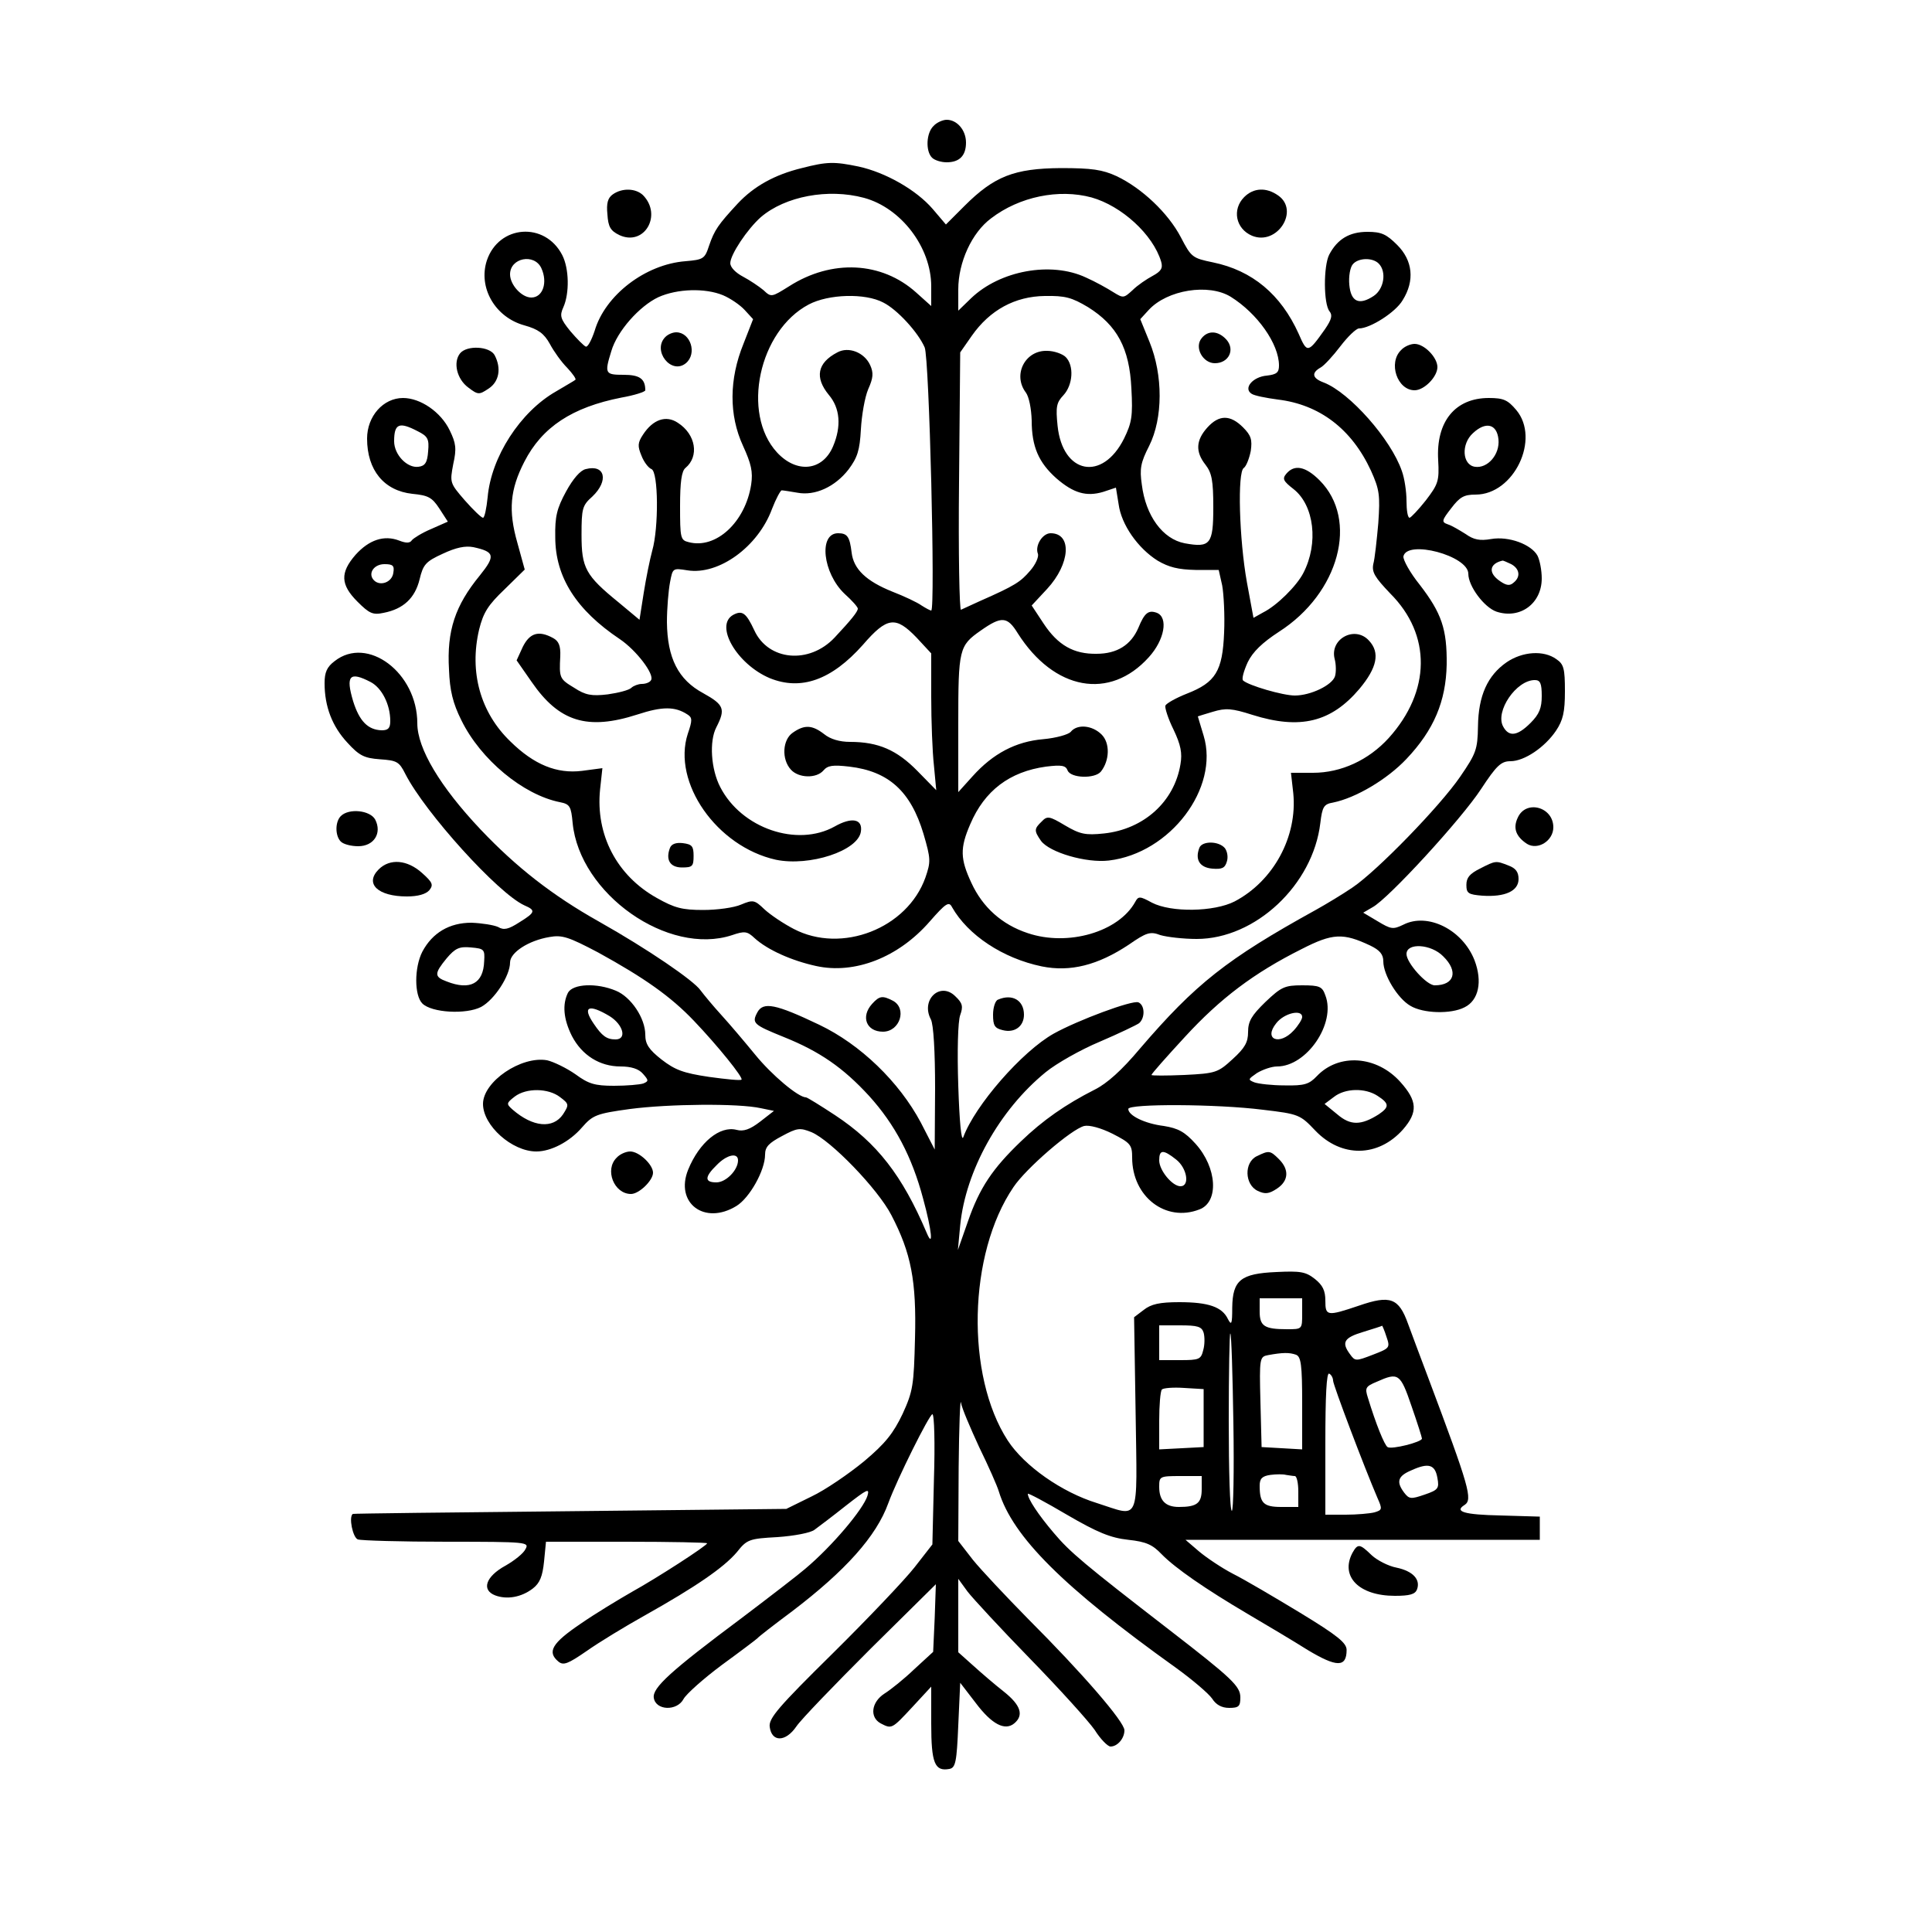 <?xml version="1.0" standalone="no"?>
<!DOCTYPE svg PUBLIC "-//W3C//DTD SVG 20010904//EN"
 "http://www.w3.org/TR/2001/REC-SVG-20010904/DTD/svg10.dtd">
<svg version="1.0" xmlns="http://www.w3.org/2000/svg"
 width="500pt" height="500pt" viewBox="0 0 500 500"
 preserveAspectRatio="xMidYMid meet">

<g transform="translate(0,500) scale(0.1,-0.1)"
fill="#000000" stroke="none">
<path d="M2416 4674 c-19 -18 -21 -65 -4 -82 7 -7 24 -12 38 -12 33 0 50 17
50 51 0 32 -23 59 -50 59 -10 0 -26 -7 -34 -16z"/>
<path d="M2075 4565 c-70 -17 -124 -47 -166 -92 -50 -54 -60 -68 -74 -109 -11
-34 -15 -36 -61 -40 -104 -8 -208 -88 -235 -180 -8 -24 -18 -43 -23 -41 -5 2
-23 20 -40 40 -26 32 -28 40 -18 62 16 36 15 100 -3 135 -45 87 -164 78 -195
-14 -23 -70 21 -147 97 -168 36 -10 51 -21 66 -48 10 -19 30 -47 45 -62 14
-15 24 -29 21 -31 -2 -2 -25 -15 -50 -30 -93 -53 -168 -170 -177 -274 -3 -29
-8 -53 -12 -53 -4 0 -25 20 -47 45 -39 45 -39 46 -30 94 9 40 7 54 -9 87 -23
48 -76 84 -121 84 -51 0 -93 -47 -93 -105 0 -82 44 -135 117 -143 41 -4 51 -9
70 -38 l22 -34 -43 -19 c-24 -10 -46 -24 -50 -29 -5 -8 -15 -8 -33 -1 -39 15
-78 2 -113 -37 -40 -46 -39 -77 5 -121 31 -31 40 -35 68 -29 51 10 81 38 93
87 9 38 16 46 60 66 34 16 58 21 79 17 55 -12 58 -22 17 -73 -64 -78 -86 -143
-80 -244 2 -54 10 -87 32 -131 50 -102 160 -193 255 -212 26 -5 29 -11 33 -54
18 -183 247 -345 413 -290 32 11 39 10 58 -8 33 -30 95 -58 159 -72 100 -22
213 22 294 115 42 48 50 53 58 37 41 -72 131 -132 232 -153 74 -15 145 3 225
56 46 32 56 35 82 25 17 -5 59 -10 94 -10 152 0 301 140 320 300 5 42 9 49 33
53 59 12 140 60 190 113 71 75 102 149 104 244 1 92 -13 133 -70 207 -25 31
-43 64 -42 73 9 44 168 2 168 -45 0 -32 41 -87 73 -98 61 -20 117 21 117 86 0
21 -5 47 -11 59 -16 29 -74 51 -120 43 -29 -5 -45 -2 -66 13 -16 10 -36 22
-46 25 -17 6 -16 10 9 42 22 29 33 35 63 35 99 0 168 144 105 219 -22 26 -33
31 -71 31 -87 0 -137 -61 -131 -161 3 -54 0 -62 -32 -104 -19 -24 -38 -44 -42
-45 -5 0 -8 20 -8 44 0 23 -5 58 -12 77 -28 82 -135 203 -202 229 -30 11 -33
25 -8 39 9 5 32 30 51 55 19 25 41 46 48 46 29 0 95 42 113 73 32 51 26 103
-14 143 -28 28 -41 34 -77 34 -47 0 -78 -19 -99 -59 -15 -29 -15 -128 1 -147
8 -10 5 -21 -12 -46 -44 -62 -46 -63 -68 -12 -46 102 -120 164 -222 185 -53
11 -56 13 -83 65 -33 63 -101 127 -166 158 -37 17 -64 21 -145 21 -120 -1
-172 -21 -249 -98 l-48 -48 -34 40 c-43 50 -123 95 -192 110 -63 13 -81 13
-147 -4z m161 -77 c96 -26 174 -128 174 -229 l0 -51 -39 35 c-89 80 -218 87
-329 16 -45 -28 -46 -29 -66 -10 -12 10 -36 26 -53 35 -19 10 -33 24 -33 35 0
22 44 88 79 119 63 54 174 75 267 50z m589 1 c78 -22 159 -96 180 -166 5 -17
0 -25 -22 -37 -15 -8 -39 -24 -52 -37 -23 -21 -24 -21 -50 -5 -14 9 -46 27
-71 38 -90 42 -222 18 -297 -54 l-33 -32 0 55 c0 70 35 147 85 184 73 56 175
77 260 54z m-1424 -183 c17 -37 4 -76 -26 -76 -25 0 -55 33 -55 60 0 43 63 55
81 16z m2167 12 c21 -21 14 -66 -13 -84 -38 -25 -59 -15 -63 29 -2 21 2 45 9
53 14 17 51 18 67 2z m-1697 -82 c19 -8 44 -25 56 -38 l22 -24 -25 -64 c-37
-91 -38 -184 -1 -264 21 -46 26 -67 21 -100 -15 -97 -91 -168 -162 -149 -21 5
-22 11 -22 93 0 63 4 91 14 99 36 30 27 87 -20 117 -30 20 -64 9 -90 -31 -14
-21 -14 -30 -4 -54 6 -16 18 -32 26 -35 18 -7 19 -152 2 -211 -6 -22 -16 -71
-22 -109 l-11 -70 -54 45 c-86 70 -96 89 -96 175 0 68 2 76 28 99 43 41 33 84
-17 71 -14 -3 -33 -25 -51 -58 -24 -44 -29 -65 -28 -118 0 -104 55 -189 167
-264 43 -29 90 -91 81 -106 -3 -6 -14 -10 -24 -10 -9 0 -22 -5 -27 -10 -6 -6
-33 -13 -61 -17 -42 -5 -58 -2 -87 17 -38 23 -39 25 -36 82 1 27 -4 39 -19 47
-37 20 -60 13 -78 -23 l-16 -35 39 -56 c71 -103 144 -126 274 -84 64 21 97 21
129 0 13 -8 13 -15 1 -50 -41 -126 75 -292 228 -326 87 -18 213 23 220 73 5
33 -24 38 -68 13 -97 -54 -241 -5 -296 102 -24 46 -29 119 -10 155 24 47 20
58 -34 88 -65 35 -93 91 -94 184 0 36 4 82 8 103 7 37 7 37 45 31 81 -13 183
61 219 159 10 26 22 48 25 48 4 0 22 -3 40 -6 46 -9 98 15 133 60 23 31 29 49
32 104 2 36 10 83 19 104 13 29 14 42 5 62 -15 33 -56 49 -85 33 -52 -27 -59
-65 -22 -110 29 -34 33 -81 11 -133 -27 -64 -94 -71 -145 -16 -93 101 -47 315
82 383 51 27 146 30 193 5 36 -18 90 -77 107 -116 12 -26 28 -681 17 -681 -3
0 -14 6 -25 13 -11 8 -45 24 -76 36 -67 27 -100 58 -105 101 -5 41 -11 50 -35
50 -51 0 -40 -103 17 -157 19 -17 34 -34 34 -38 0 -8 -17 -29 -60 -75 -66 -70
-172 -60 -208 19 -21 45 -31 52 -54 40 -50 -27 9 -128 94 -164 81 -33 160 -5
241 86 63 73 85 75 139 19 l38 -41 0 -113 c0 -62 3 -142 7 -177 l6 -64 -49 50
c-53 54 -101 75 -174 75 -27 0 -51 7 -67 20 -31 24 -51 25 -81 4 -27 -18 -30
-69 -5 -96 20 -22 66 -23 84 -2 11 13 24 15 67 10 102 -12 159 -64 192 -174
19 -65 19 -72 5 -113 -47 -132 -217 -198 -341 -133 -27 14 -61 37 -76 51 -25
24 -29 25 -60 12 -18 -8 -62 -14 -98 -14 -54 0 -74 5 -120 31 -104 58 -159
164 -147 281 l6 55 -53 -7 c-65 -8 -124 16 -185 76 -78 75 -107 180 -81 290
11 44 23 63 66 104 l52 51 -19 69 c-24 84 -19 138 18 210 46 90 124 141 251
166 34 6 62 15 62 19 0 30 -15 40 -56 40 -48 0 -50 3 -32 61 15 52 73 117 122
140 49 22 121 24 167 5z m1314 -4 c69 -43 125 -122 125 -178 0 -18 -6 -23 -31
-26 -37 -3 -62 -33 -40 -47 7 -5 38 -11 68 -15 108 -13 191 -76 241 -184 22
-49 24 -63 19 -136 -4 -44 -9 -92 -13 -106 -4 -21 4 -34 44 -76 107 -107 105
-253 -4 -374 -52 -57 -123 -90 -196 -90 l-57 0 6 -53 c11 -112 -51 -227 -152
-280 -53 -27 -164 -29 -214 -3 -31 17 -35 17 -43 2 -43 -78 -174 -116 -278
-81 -67 22 -117 67 -146 130 -29 62 -30 90 -3 152 37 87 102 136 196 149 41 5
51 3 56 -10 8 -20 70 -22 86 -3 23 29 24 74 2 96 -24 24 -63 28 -80 7 -6 -7
-38 -16 -71 -19 -71 -6 -130 -37 -183 -96 l-37 -41 0 178 c0 192 2 201 58 240
54 38 69 37 96 -7 94 -148 238 -174 339 -62 41 45 51 103 21 115 -22 8 -32 0
-48 -39 -19 -44 -55 -67 -108 -67 -59 -1 -100 22 -137 78 l-31 47 40 43 c60
65 65 144 9 144 -21 0 -41 -32 -33 -53 3 -8 -6 -28 -20 -44 -25 -29 -38 -38
-131 -79 -22 -10 -44 -20 -48 -22 -4 -2 -7 147 -5 331 l3 335 30 43 c47 67
112 102 189 103 53 1 70 -4 112 -29 75 -47 107 -106 112 -210 4 -72 1 -89 -19
-130 -56 -112 -159 -92 -172 33 -5 49 -3 60 15 79 25 27 28 77 6 99 -8 8 -30
16 -48 16 -57 2 -90 -62 -55 -108 8 -11 14 -41 15 -72 0 -68 18 -109 64 -150
44 -38 77 -48 121 -35 l33 11 7 -43 c7 -53 50 -114 101 -146 29 -17 53 -23 98
-24 l60 0 9 -40 c4 -22 7 -77 5 -122 -4 -100 -22 -129 -96 -158 -28 -11 -53
-25 -56 -31 -2 -5 7 -34 21 -62 19 -40 23 -61 18 -90 -16 -97 -95 -168 -198
-179 -48 -5 -62 -2 -101 21 -40 24 -46 25 -60 10 -20 -19 -20 -24 -2 -50 22
-30 117 -58 176 -51 159 19 286 188 245 323 -8 27 -15 49 -15 50 0 0 18 6 39
12 33 10 49 9 102 -8 124 -39 204 -19 277 67 46 55 54 94 25 125 -36 40 -102
5 -89 -47 4 -15 4 -35 1 -45 -7 -23 -63 -50 -104 -50 -31 0 -120 26 -134 39
-4 4 2 25 12 47 13 27 38 51 81 79 156 100 207 290 105 392 -36 36 -65 42 -86
17 -11 -13 -8 -19 19 -40 53 -42 65 -140 25 -217 -17 -33 -68 -84 -104 -102
l-25 -14 -17 92 c-20 111 -25 286 -8 296 6 4 14 24 18 44 4 29 1 40 -20 61
-33 33 -62 33 -92 0 -30 -33 -32 -63 -5 -97 16 -21 20 -40 20 -110 0 -96 -8
-105 -74 -93 -57 11 -101 71 -111 152 -6 41 -3 57 19 100 36 72 36 183 1 269
l-24 59 22 24 c48 52 155 69 212 34z m-2104 -348 c26 -13 30 -20 27 -52 -2
-29 -8 -38 -25 -40 -29 -4 -63 31 -63 66 0 46 13 51 61 26z m2797 -21 c4 -39
-28 -76 -61 -71 -33 5 -36 59 -5 87 33 31 62 24 66 -16z m33 -323 c22 -12 25
-33 6 -48 -10 -9 -19 -7 -35 4 -31 21 -28 45 6 53 2 1 12 -4 23 -9z m-2893
-22 c-3 -25 -34 -36 -50 -20 -17 17 -1 42 27 42 22 0 26 -4 23 -22z"/>
<path d="M1722 4128 c-35 -35 15 -99 53 -68 30 25 12 80 -25 80 -9 0 -21 -5
-28 -12z"/>
<path d="M1734 2806 c-12 -31 0 -51 31 -51 27 0 30 3 30 30 0 25 -4 30 -28 33
-17 2 -29 -2 -33 -12z"/>
<path d="M3110 4125 c-20 -24 3 -65 34 -65 36 0 53 35 30 61 -21 23 -47 25
-64 4z"/>
<path d="M3104 2806 c-12 -31 1 -51 33 -54 25 -2 33 1 38 18 4 12 1 27 -5 35
-16 19 -59 19 -66 1z"/>
<path d="M1586 4497 c-13 -9 -17 -23 -14 -52 2 -32 8 -42 30 -53 65 -31 113
51 62 103 -19 18 -54 19 -78 2z"/>
<path d="M3220 4490 c-32 -32 -22 -82 20 -100 65 -27 124 65 68 104 -31 22
-64 20 -88 -4z"/>
<path d="M3626 4094 c-34 -33 -10 -104 35 -104 25 0 59 35 59 60 0 25 -34 60
-59 60 -11 0 -27 -7 -35 -16z"/>
<path d="M1191 4086 c-19 -23 -9 -67 21 -89 25 -19 28 -19 52 -3 28 18 34 53
16 87 -13 23 -71 26 -89 5z"/>
<path d="M866 3289 c-20 -15 -26 -29 -26 -57 0 -61 20 -112 59 -154 31 -34 44
-40 84 -43 44 -3 50 -6 66 -38 51 -100 240 -309 308 -340 30 -13 29 -18 -13
-44 -28 -18 -40 -21 -55 -12 -11 5 -42 10 -69 11 -57 0 -101 -26 -127 -75 -21
-41 -21 -113 0 -134 24 -24 113 -29 152 -9 35 19 75 81 75 115 0 26 48 57 102
66 33 6 50 0 126 -40 120 -66 188 -114 248 -177 62 -65 128 -147 123 -152 -2
-3 -40 1 -84 7 -67 10 -88 18 -123 45 -33 26 -42 40 -42 64 0 43 -37 98 -76
114 -50 21 -111 18 -124 -5 -15 -30 -12 -68 10 -112 26 -50 72 -79 126 -79 27
0 47 -6 58 -19 15 -17 15 -19 1 -25 -9 -3 -43 -6 -76 -6 -50 0 -66 5 -100 30
-23 16 -56 32 -73 36 -67 12 -166 -55 -166 -113 0 -56 75 -123 138 -123 38 0
86 25 118 62 28 32 37 36 125 48 99 13 280 15 338 2 l34 -7 -36 -28 c-26 -20
-43 -26 -61 -21 -43 11 -96 -32 -125 -103 -35 -86 42 -145 125 -94 34 21 74
92 74 133 0 20 10 30 44 48 39 21 46 22 76 10 50 -21 172 -147 207 -215 51
-98 65 -170 61 -319 -3 -120 -5 -136 -32 -195 -24 -50 -44 -76 -100 -123 -39
-32 -100 -74 -136 -91 l-65 -32 -560 -6 c-308 -3 -561 -6 -562 -7 -11 -8 0
-61 13 -66 9 -3 112 -6 230 -6 209 0 214 -1 204 -19 -5 -11 -29 -30 -52 -43
-51 -28 -63 -63 -26 -77 30 -11 67 -5 97 18 18 14 25 31 29 70 l5 51 208 0
c115 0 209 -2 209 -4 0 -6 -130 -90 -195 -126 -33 -19 -93 -55 -132 -82 -74
-50 -88 -73 -58 -98 13 -11 25 -6 73 27 31 22 100 64 152 93 130 73 203 123
237 163 26 33 32 35 105 39 43 3 86 11 96 19 11 8 48 36 82 63 54 42 61 46 55
25 -11 -35 -91 -130 -161 -189 -16 -14 -90 -71 -164 -127 -185 -138 -232 -181
-228 -207 5 -33 60 -35 77 -3 7 13 52 53 99 88 48 35 89 66 92 69 3 4 43 35
90 70 138 105 218 194 249 280 23 63 106 229 114 230 5 0 7 -76 4 -169 l-4
-168 -46 -59 c-25 -32 -121 -133 -212 -223 -140 -138 -166 -168 -163 -190 5
-40 41 -40 69 1 12 18 99 108 192 201 l169 167 -3 -87 -4 -88 -49 -45 c-26
-25 -61 -53 -77 -63 -34 -22 -39 -61 -10 -77 29 -15 29 -15 82 42 l49 53 0
-96 c0 -102 9 -124 47 -117 16 3 19 18 23 113 l5 110 40 -52 c42 -56 76 -73
100 -53 25 21 17 47 -27 82 -23 18 -59 49 -80 68 l-38 34 0 95 0 95 24 -33
c13 -17 86 -96 162 -174 76 -78 151 -161 167 -184 15 -24 34 -43 41 -43 18 0
36 21 36 42 0 22 -109 148 -249 288 -57 58 -122 127 -143 153 l-38 49 1 191
c1 106 4 181 6 167 2 -14 24 -65 47 -115 24 -49 47 -101 51 -115 36 -117 166
-247 458 -456 43 -31 85 -67 94 -80 10 -16 25 -24 44 -24 25 0 29 4 29 27 0
29 -21 49 -184 175 -220 170 -257 201 -299 251 -40 47 -67 88 -67 101 0 3 45
-21 101 -54 79 -46 113 -60 159 -65 47 -5 63 -13 86 -37 35 -36 113 -90 225
-156 46 -27 115 -68 153 -92 75 -45 101 -46 101 0 0 18 -23 37 -120 96 -66 40
-144 86 -174 101 -29 15 -69 42 -88 58 l-35 30 459 0 458 0 0 30 0 30 -102 3
c-94 2 -120 10 -93 27 22 14 13 45 -94 330 -19 50 -42 112 -52 139 -24 67 -46
75 -127 47 -83 -28 -87 -27 -87 13 0 26 -7 40 -27 56 -24 19 -38 21 -100 18
-92 -4 -113 -21 -114 -92 0 -43 -2 -47 -11 -30 -15 32 -51 44 -126 44 -51 0
-73 -5 -92 -20 l-25 -19 4 -250 c4 -289 13 -267 -100 -231 -91 28 -188 96
-231 162 -109 168 -103 483 15 656 32 48 150 150 183 158 13 3 43 -5 73 -20
47 -24 51 -29 51 -62 0 -101 87 -168 174 -134 51 19 46 108 -10 170 -28 31
-45 40 -82 46 -49 6 -92 27 -92 44 0 14 230 13 348 -2 94 -11 97 -13 136 -54
68 -71 163 -69 227 3 39 45 37 74 -7 123 -61 68 -159 75 -216 15 -20 -21 -32
-25 -83 -24 -33 0 -68 4 -79 8 -17 7 -16 8 7 24 15 9 38 17 52 17 77 0 153
112 125 184 -8 23 -15 26 -60 26 -45 0 -54 -4 -95 -43 -36 -35 -45 -50 -45
-78 0 -26 -8 -41 -40 -70 -38 -35 -44 -37 -125 -41 -47 -2 -85 -2 -85 0 0 3
39 47 87 99 91 99 178 165 302 227 80 41 107 42 177 9 25 -12 34 -23 34 -41 0
-35 37 -96 70 -115 33 -20 105 -22 140 -4 37 18 47 67 26 122 -31 79 -121 124
-184 92 -27 -13 -32 -12 -67 9 l-37 22 24 14 c41 22 230 228 281 306 40 61 52
72 76 72 36 0 89 36 118 79 18 27 23 48 23 102 0 59 -3 70 -22 83 -33 24 -88
20 -129 -8 -49 -34 -73 -86 -74 -166 -1 -60 -5 -70 -46 -130 -52 -76 -215
-244 -279 -287 -25 -17 -68 -43 -95 -58 -230 -127 -311 -191 -455 -359 -47
-56 -85 -90 -117 -106 -75 -38 -134 -79 -191 -134 -73 -70 -107 -120 -137
-207 l-26 -74 6 64 c14 141 101 298 221 396 28 23 92 59 140 79 49 21 95 43
102 48 16 14 15 47 -2 54 -16 6 -156 -46 -219 -81 -82 -46 -204 -186 -234
-268 -5 -13 -10 40 -13 133 -3 89 -1 167 5 183 8 22 6 31 -12 48 -39 40 -91
-8 -64 -59 7 -13 11 -84 11 -179 l-1 -158 -36 70 c-56 105 -156 202 -263 253
-113 54 -145 60 -160 32 -15 -28 -10 -32 69 -64 92 -37 153 -79 220 -152 67
-74 111 -157 140 -266 23 -84 27 -131 9 -88 -63 148 -128 232 -237 304 -38 25
-72 46 -75 46 -20 0 -89 58 -132 111 -27 33 -66 79 -87 102 -21 23 -45 52 -54
64 -17 25 -137 107 -263 178 -121 68 -214 141 -306 238 -105 111 -164 210
-164 275 0 131 -129 228 -214 161z m93 -54 c29 -15 51 -58 51 -101 0 -18 -5
-24 -22 -24 -36 1 -58 24 -74 75 -20 67 -9 78 45 50z m3031 -36 c0 -31 -6 -47
-29 -70 -34 -34 -56 -37 -71 -9 -21 39 34 120 82 120 14 0 18 -8 18 -41z
m-2737 -687 c-2 -57 -36 -76 -97 -52 -33 12 -32 21 0 60 22 26 33 31 63 28 34
-3 36 -5 34 -36z m2482 13 c40 -39 29 -75 -22 -75 -21 0 -73 58 -73 81 0 30
64 26 95 -6z m-2157 -155 c35 -22 45 -60 15 -60 -23 0 -35 9 -56 40 -31 45
-14 53 41 20z m1792 -2 c0 -6 -10 -22 -22 -35 -37 -40 -79 -23 -45 19 20 26
67 37 67 16z m-1921 -207 c24 -18 24 -20 8 -45 -26 -38 -78 -33 -130 12 -17
15 -17 17 5 34 30 23 87 22 117 -1z m2116 3 c31 -20 31 -29 3 -48 -46 -29 -73
-29 -107 0 l-33 27 24 18 c29 23 81 24 113 3z m-521 -165 c28 -22 36 -69 11
-69 -21 0 -55 41 -55 67 0 28 10 29 44 2z m-1134 -2 c0 -25 -31 -57 -56 -57
-31 0 -31 14 1 45 26 27 55 33 55 12z m1460 -397 c0 -40 0 -40 -39 -40 -59 0
-71 8 -71 46 l0 34 55 0 55 0 0 -40z m-255 -49 c3 -11 3 -31 -1 -45 -6 -24
-10 -26 -60 -26 l-54 0 0 45 0 45 54 0 c45 0 56 -3 61 -19z m473 -10 c10 -29
9 -30 -35 -47 -44 -17 -46 -17 -59 1 -23 31 -16 43 34 58 26 8 48 15 49 16 0
1 6 -12 11 -28z m-396 -224 c2 -125 0 -227 -4 -227 -5 0 -8 104 -8 232 0 127
2 229 4 227 3 -2 6 -107 8 -232z m162 177 c13 -5 16 -26 16 -126 l0 -119 -52
3 -53 3 -3 117 c-3 114 -2 117 20 121 38 7 55 7 72 1z m96 -67 c0 -11 81 -225
115 -304 13 -29 12 -31 -8 -37 -12 -3 -46 -6 -74 -6 l-53 0 0 186 c0 121 3
183 10 179 6 -3 10 -12 10 -18z m203 -66 c15 -43 27 -81 27 -84 0 -9 -79 -29
-89 -22 -8 5 -30 59 -51 128 -8 25 -6 29 23 41 56 25 61 22 90 -63z m-538 -31
l0 -75 -57 -3 -58 -3 0 74 c0 40 3 77 7 81 4 4 30 6 58 4 l50 -3 0 -75z m605
-155 c5 -27 2 -31 -33 -43 -35 -12 -40 -12 -53 5 -21 28 -17 43 19 58 44 20
61 15 67 -20z m-369 5 c5 0 9 -18 9 -40 l0 -40 -44 0 c-46 0 -56 10 -56 55 0
18 6 25 28 28 15 2 33 2 40 0 8 -1 18 -3 23 -3z m-241 -34 c0 -36 -12 -46 -59
-46 -35 0 -51 17 -51 52 0 27 1 28 55 28 l55 0 0 -34z"/>
<path d="M3928 2884 c-13 -27 -5 -49 24 -68 28 -17 68 8 68 43 0 53 -71 72
-92 25z"/>
<path d="M882 2888 c-15 -15 -15 -51 0 -66 7 -7 27 -12 45 -12 41 0 62 34 44
69 -13 24 -68 30 -89 9z"/>
<path d="M980 2750 c-37 -37 -2 -70 73 -70 29 0 49 6 58 16 11 14 9 20 -19 45
-38 34 -83 38 -112 9z"/>
<path d="M3830 2752 c-26 -13 -35 -23 -35 -42 0 -22 5 -25 41 -28 59 -4 94 12
94 43 0 18 -7 28 -26 35 -33 13 -33 13 -74 -8z"/>
<path d="M2257 2402 c-30 -33 -15 -72 28 -72 44 0 63 60 26 80 -27 14 -35 13
-54 -8z"/>
<path d="M2583 2413 c-7 -2 -13 -20 -13 -39 0 -28 4 -35 25 -40 31 -8 55 10
55 40 0 37 -30 55 -67 39z"/>
<path d="M1596 2004 c-32 -31 -7 -94 37 -94 21 0 57 35 57 55 0 21 -36 55 -59
55 -11 0 -27 -7 -35 -16z"/>
<path d="M3253 2008 c-34 -16 -32 -74 2 -90 19 -9 29 -8 50 6 30 20 32 49 5
76 -23 23 -26 23 -57 8z"/>
<path d="M3500 981 c-32 -61 17 -111 110 -111 38 0 52 4 57 16 10 26 -10 48
-53 57 -21 4 -50 19 -64 32 -31 30 -36 31 -50 6z"/>
</g>
</svg>
